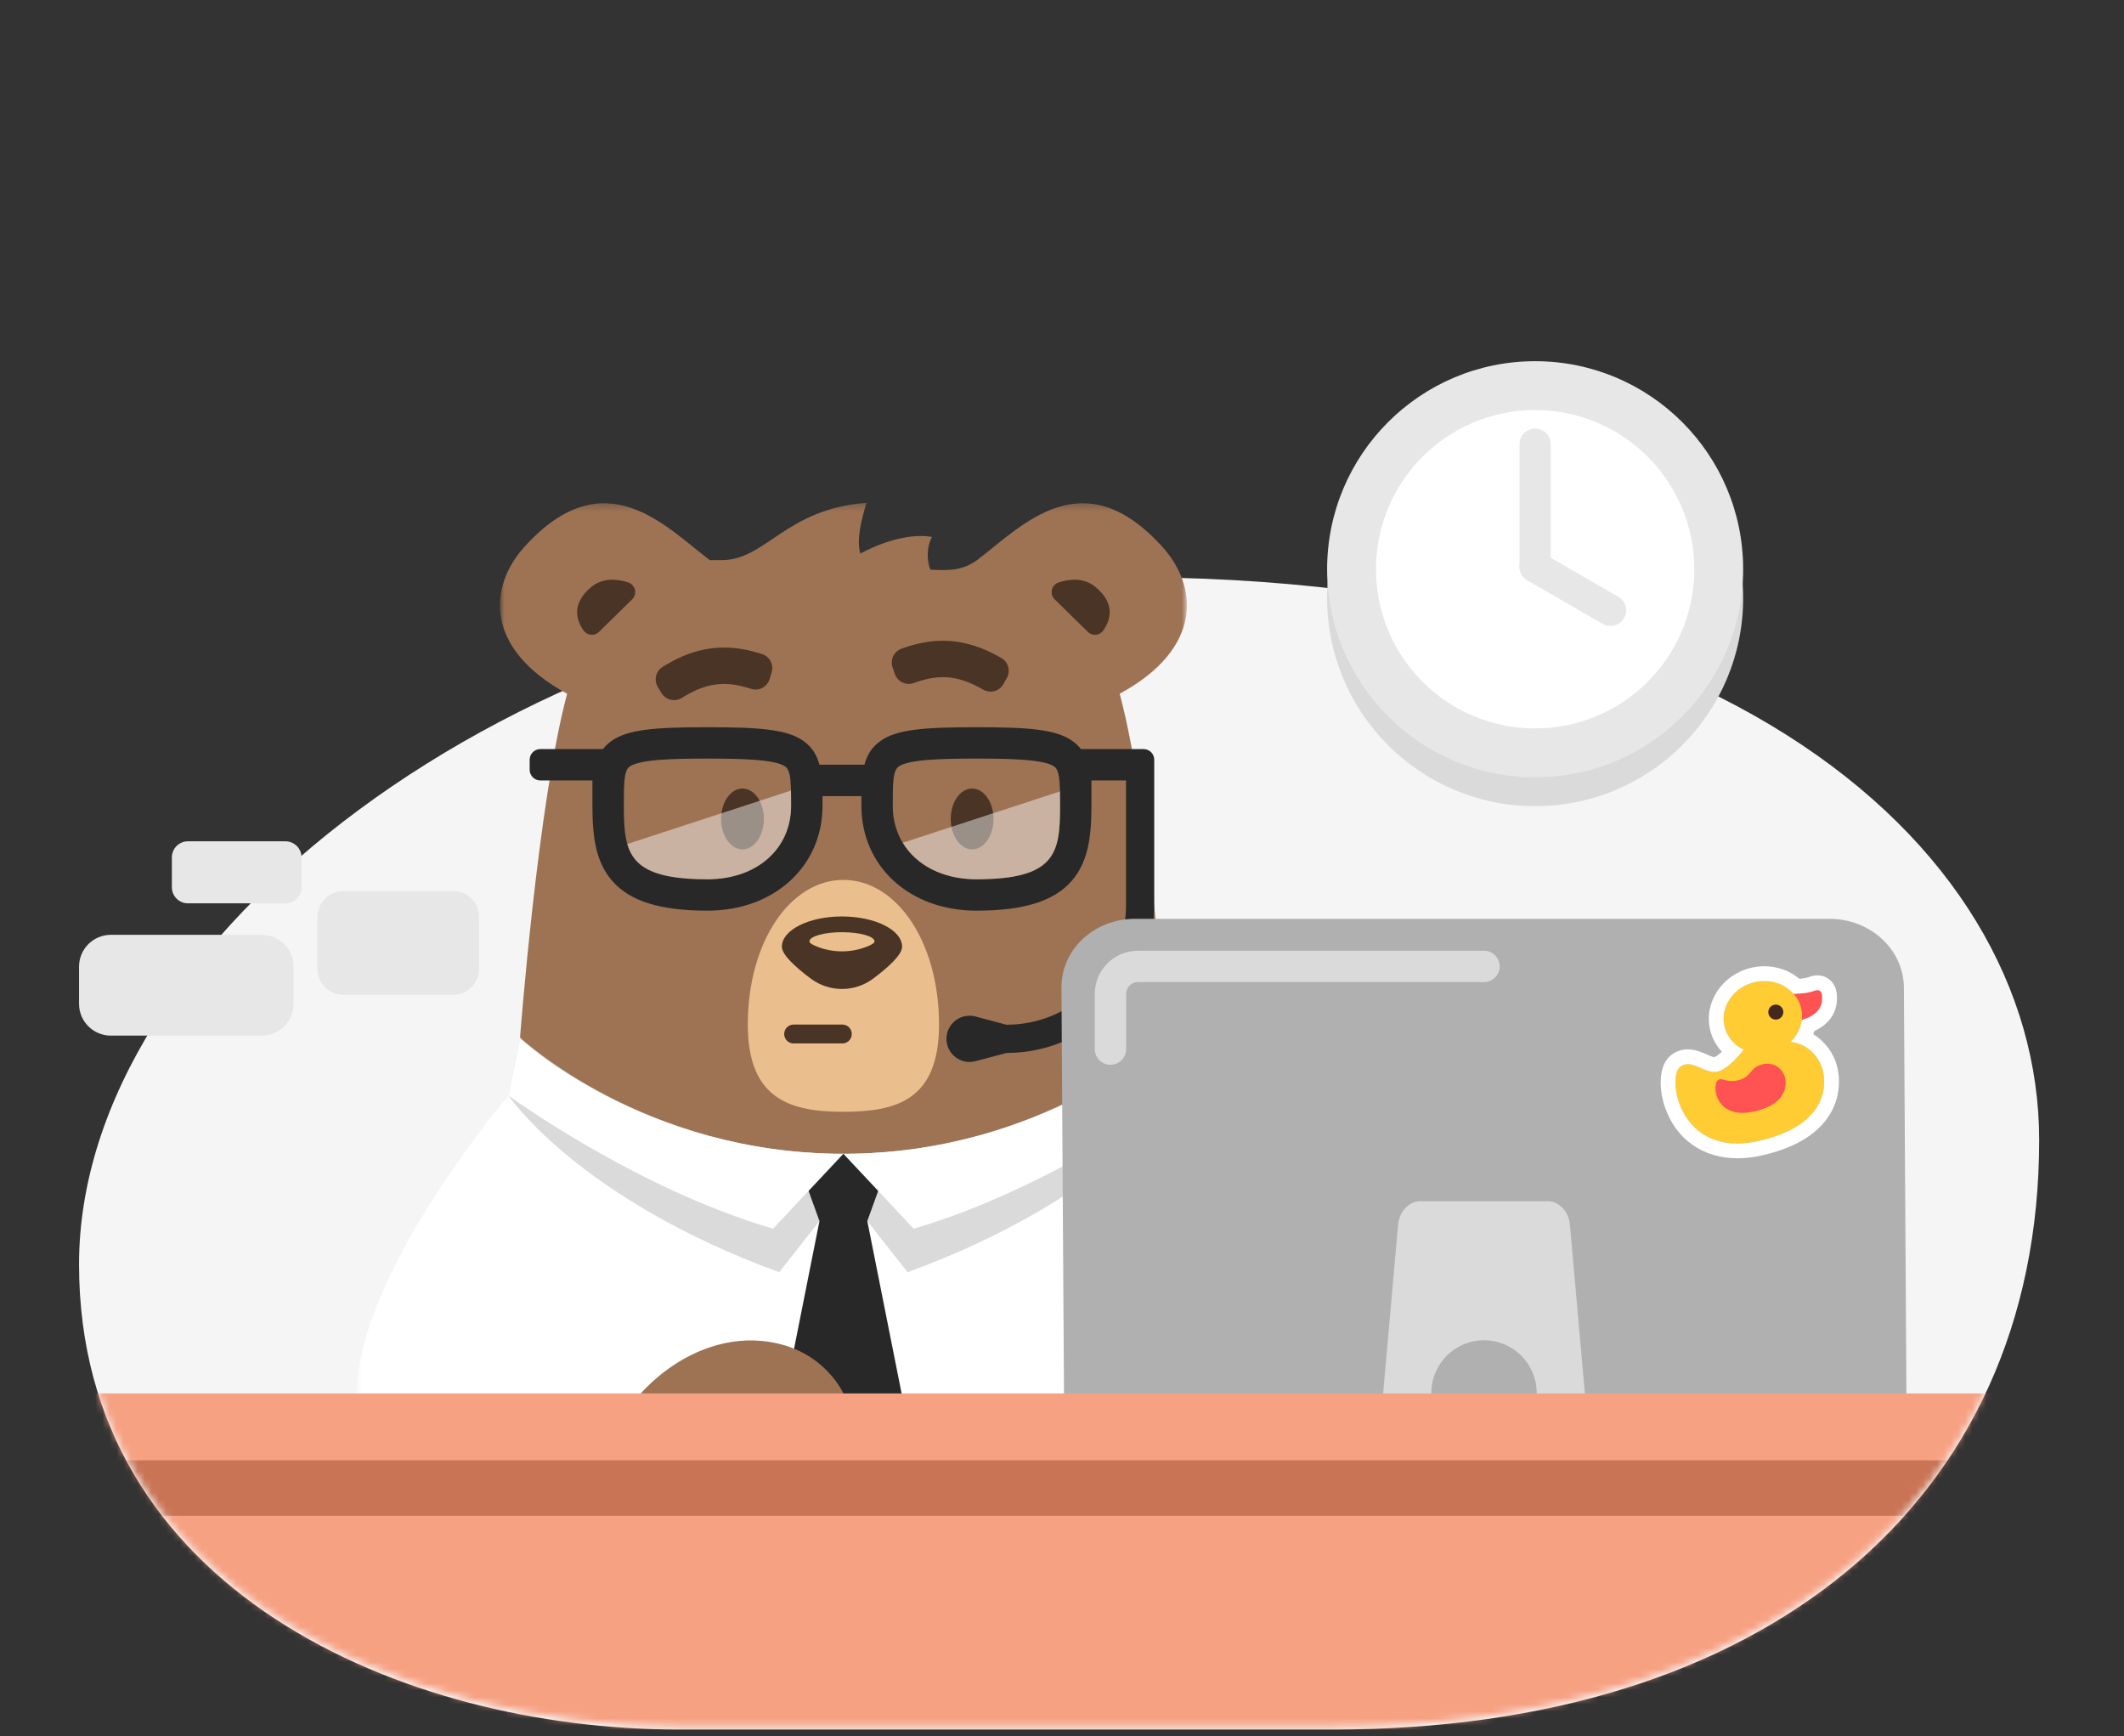 <svg width="301" height="246" viewBox="0 0 301 246" fill="none" xmlns="http://www.w3.org/2000/svg">
<rect x="0" y="0" width="301" height="246" fill="#333333" stroke="none"/>
<path d="M144.851 82.178C241.484 77.322 288.979 119.08 288.979 161.535C288.979 213.311 249.404 245.057 189.002 245.057C147.38 245.057 106.634 245.057 96.124 245.057C57.213 245.057 11.201 225.354 11.201 179.157C11.201 132.96 72.551 85.811 144.851 82.178Z" fill="#F5F5F5"/>
<path d="M217.551 55.27C201.273 55.27 188.072 68.471 188.072 84.748C188.072 101.026 201.273 114.227 217.551 114.227C233.837 114.227 247.029 101.026 247.029 84.748C247.029 68.471 233.837 55.27 217.551 55.27Z" fill="#DADADA"/>
<path d="M217.551 56.562C204.246 56.562 193.456 67.352 193.456 80.657C193.456 93.963 204.246 104.753 217.551 104.753C230.864 104.753 241.646 93.963 241.646 80.657C241.646 67.352 230.864 56.562 217.551 56.562Z" fill="white"/>
<path fill-rule="evenodd" clip-rule="evenodd" d="M188.072 80.657C188.072 64.38 201.273 51.179 217.551 51.179C233.837 51.179 247.029 64.38 247.029 80.657C247.029 96.935 233.837 110.136 217.551 110.136C201.273 110.136 188.072 96.935 188.072 80.657ZM194.997 80.657C194.997 93.113 205.094 103.212 217.551 103.212C230.007 103.212 240.106 93.113 240.106 80.657C240.106 68.201 230.007 58.103 217.551 58.103C205.094 58.103 194.997 68.201 194.997 80.657Z" fill="#E7E7E7"/>
<path d="M217.552 82.531C216.327 82.531 215.335 81.538 215.335 80.314V62.944C215.335 61.719 216.327 60.727 217.552 60.727C218.776 60.727 219.767 61.719 219.767 62.944V80.314C219.767 81.538 218.776 82.531 217.552 82.531Z" fill="#E7E7E7"/>
<path d="M228.231 88.698C227.855 88.698 227.474 88.603 227.125 88.4L216.442 82.234C215.383 81.621 215.019 80.266 215.631 79.207C216.243 78.146 217.598 77.783 218.659 78.395L229.341 84.562C230.401 85.174 230.764 86.53 230.152 87.59C229.742 88.3 228.997 88.698 228.231 88.698Z" fill="#E7E7E7"/>
<mask id="mask0" mask-type="alpha" maskUnits="userSpaceOnUse" x="50" y="155" width="23" height="59">
<path fill-rule="evenodd" clip-rule="evenodd" d="M50.52 155.236H72.055V213.771H50.52V155.236Z" fill="white"/>
</mask>
<g mask="url(#mask0)">
<path d="M72.055 155.236C72.055 155.236 23.602 212.038 72.055 213.771V155.236Z" fill="white"/>
</g>
<mask id="mask1" mask-type="alpha" maskUnits="userSpaceOnUse" x="70" y="71" width="99" height="95">
<path fill-rule="evenodd" clip-rule="evenodd" d="M70.846 71.245H168.2V165.724H70.846V71.245Z" fill="white"/>
</mask>
<g mask="url(#mask1)">
<path fill-rule="evenodd" clip-rule="evenodd" d="M164.719 77.476C153.392 64.983 144.813 74.543 138.462 79.367C136.435 80.845 134.471 80.866 131.853 80.714C131.29 79.414 131.342 77.391 132.078 76.079C127.419 75.266 121.926 78.441 121.926 78.441C121.361 76.538 122.009 73.859 122.791 71.245C111.291 72.109 108.56 79.367 102.275 79.367H100.584C94.234 74.543 85.651 64.983 74.325 77.476C69.288 83.032 68.485 91.832 80.371 98.298C76.232 113.681 73.699 147.004 73.699 147.004C73.699 147.004 84.018 165.725 119.522 165.725C155.027 165.725 165.347 147.004 165.347 147.004C165.347 147.004 162.816 113.681 158.677 98.298C170.559 91.832 169.759 83.032 164.719 77.476Z" fill="#9D7354"/>
</g>
<path fill-rule="evenodd" clip-rule="evenodd" d="M89.583 84.923C90.358 84.162 90.041 82.857 89.007 82.523C87.499 82.035 85.431 81.797 83.76 83.198C80.876 85.613 81.735 87.976 82.711 89.352C83.221 90.07 84.257 90.151 84.885 89.534L89.583 84.923Z" fill="#493426"/>
<path fill-rule="evenodd" clip-rule="evenodd" d="M149.462 84.923C148.687 84.162 149.004 82.857 150.038 82.523C151.546 82.035 153.614 81.797 155.286 83.198C158.169 85.613 157.311 87.976 156.334 89.352C155.825 90.07 154.788 90.151 154.161 89.534L149.462 84.923Z" fill="#493426"/>
<path fill-rule="evenodd" clip-rule="evenodd" d="M133.072 145.172C133.072 155.904 127.006 157.532 119.523 157.532C112.041 157.532 105.975 155.801 105.975 145.172C105.975 133.379 112.041 124.674 119.523 124.674C127.006 124.674 133.072 133.379 133.072 145.172Z" fill="#EBBF8D"/>
<path d="M112.469 146.51H119.37" stroke="#493426" stroke-width="2.674" stroke-linecap="round" stroke-linejoin="round"/>
<path d="M178.19 218.249C176.57 229.013 153.399 237.171 119.523 237.171C85.64 237.171 62.469 229.013 60.847 218.249C60.249 214.267 68.458 173.01 72.055 155.236C73.062 150.284 73.706 147.152 73.706 147.152C73.706 147.152 87.046 163.424 119.523 163.483C151.999 163.424 165.34 147.152 165.34 147.152C165.34 147.152 178.96 213.156 178.19 218.249Z" fill="white"/>
<path d="M119.519 163.484L122.908 173.005L128.614 180.266C157.17 169.82 166.984 155.236 166.984 155.236L165.342 147.011C165.342 147.011 147.869 163.484 119.519 163.484Z" fill="#DADADA"/>
<path d="M119.52 163.484L116.13 173.005L110.424 180.266C81.868 169.82 72.055 155.236 72.055 155.236L73.697 147.011C73.697 147.011 91.169 163.484 119.52 163.484Z" fill="#DADADA"/>
<path d="M122.908 173.005L126.362 163.47L119.518 163.484L112.675 163.47L116.129 173.005L108.727 210.205L119.518 219.59L130.311 210.205L122.908 173.005Z" fill="#282828"/>
<path d="M119.52 163.484L109.56 174.093C90.173 168.455 72.055 155.236 72.055 155.236L73.689 147.157C73.689 147.157 91.169 163.484 119.52 163.484Z" fill="white"/>
<path d="M119.519 163.484L129.478 174.093C148.865 168.455 166.984 155.236 166.984 155.236L165.349 147.157C165.349 147.157 147.869 163.484 119.519 163.484Z" fill="white"/>
<path fill-rule="evenodd" clip-rule="evenodd" d="M109.067 96.22C108.729 97.325 107.56 97.947 106.455 97.61L105.985 97.467C102.686 96.46 100.089 96.802 97.022 98.647L96.602 98.9C95.611 99.496 94.326 99.177 93.73 98.187L93.223 97.344C92.627 96.353 92.946 95.068 93.937 94.472L94.358 94.219C98.648 91.637 102.822 91.098 107.494 92.523L107.963 92.667C109.069 93.004 109.692 94.174 109.354 95.279L109.067 96.22Z" fill="#493426"/>
<path fill-rule="evenodd" clip-rule="evenodd" d="M126.811 95.49C127.187 96.583 128.377 97.164 129.47 96.788L129.935 96.629C133.197 95.508 135.804 95.758 138.933 97.496L139.362 97.734C140.373 98.295 141.647 97.931 142.208 96.921L142.685 96.06C143.247 95.05 142.882 93.777 141.87 93.216L141.441 92.977C137.064 90.547 132.873 90.154 128.254 91.741L127.79 91.901C126.697 92.276 126.115 93.467 126.492 94.561L126.811 95.49Z" fill="#493426"/>
<path fill-rule="evenodd" clip-rule="evenodd" d="M127.84 134.146C127.84 135.3 125.82 137.106 123.749 138.656C121.122 140.619 117.519 140.619 114.891 138.656C112.819 137.106 110.8 135.3 110.8 134.146C110.8 131.777 114.615 129.856 119.32 129.856C124.026 129.856 127.84 131.777 127.84 134.146Z" fill="#493426"/>
<path fill-rule="evenodd" clip-rule="evenodd" d="M123.936 133.397C123.936 133.629 123.458 133.894 122.811 134.146C120.57 135.017 118.07 135.017 115.83 134.146C115.183 133.894 114.705 133.629 114.705 133.397C114.705 132.672 116.771 132.085 119.321 132.085C121.87 132.085 123.936 132.672 123.936 133.397Z" fill="#EBBF8D"/>
<path fill-rule="evenodd" clip-rule="evenodd" d="M108.251 116.038C108.251 118.418 106.894 120.348 105.219 120.348C103.545 120.348 102.188 118.418 102.188 116.038C102.188 113.658 103.545 111.729 105.219 111.729C106.894 111.729 108.251 113.658 108.251 116.038Z" fill="#493426"/>
<path fill-rule="evenodd" clip-rule="evenodd" d="M140.795 116.038C140.795 118.418 139.437 120.348 137.763 120.348C136.089 120.348 134.731 118.418 134.731 116.038C134.731 113.658 136.089 111.729 137.763 111.729C139.437 111.729 140.795 113.658 140.795 116.038Z" fill="#493426"/>
<path fill-rule="evenodd" clip-rule="evenodd" d="M163.572 128.246V107.934H163.572V107.649C163.572 106.809 162.894 106.139 162.061 106.139H153.183C152.858 105.719 152.467 105.335 151.981 104.996C149.652 103.331 145.74 103.043 138.372 103.043C131.003 103.043 127.09 103.331 124.761 104.996C123.531 105.874 122.861 107 122.5 108.356H116.126C115.765 107 115.101 105.874 113.864 104.996C111.543 103.331 107.623 103.043 100.254 103.043C92.893 103.043 88.973 103.331 86.652 104.996C86.166 105.335 85.775 105.719 85.451 106.139H76.572C75.74 106.139 75.061 106.809 75.061 107.649V109.071C75.061 109.904 75.74 110.582 76.572 110.582H83.955V114.17C83.955 118.665 84.441 122.201 86.821 124.883C89.334 127.714 93.6 129.033 100.254 129.033C109.701 129.033 116.561 122.784 116.561 114.17V112.807H122.072V114.17C122.072 122.784 128.925 129.033 138.372 129.033C145.033 129.033 149.299 127.714 151.812 124.883C154.184 122.201 154.671 118.665 154.671 114.17V110.582H159.574V128.246C159.574 137.593 151.97 145.198 142.622 145.198L142.622 145.197L138.247 144.03C136.167 143.474 134.126 145.042 134.126 147.196C134.126 149.349 136.167 150.916 138.247 150.361L142.622 149.195C154.173 149.195 163.572 139.797 163.572 128.246ZM138.371 124.589C149.675 124.589 150.227 120.823 150.227 114.17C150.227 110.817 150.19 109.182 149.402 108.614C147.943 107.575 142.947 107.486 138.371 107.486C133.802 107.486 128.799 107.575 127.348 108.614C126.552 109.182 126.515 110.817 126.515 114.17C126.515 120.308 131.393 124.589 138.371 124.589ZM112.11 114.17C112.11 120.308 107.239 124.589 100.254 124.589C90.609 124.589 88.798 121.846 88.475 116.908C88.418 116.059 88.406 115.146 88.406 114.17C88.406 110.817 88.435 109.182 89.231 108.614C90.682 107.575 95.686 107.486 100.254 107.486C104.83 107.486 109.825 107.575 111.284 108.614C111.569 108.817 111.753 109.164 111.876 109.671C112.095 110.579 112.11 112.018 112.11 114.17Z" fill="#282828"/>
<g opacity="0.45">
<path fill-rule="evenodd" clip-rule="evenodd" d="M100.254 124.589C107.24 124.589 112.11 120.309 112.11 114.17C112.11 113.352 112.108 112.638 112.093 112.017L88.897 119.59C89.832 122.828 92.529 124.589 100.254 124.589Z" fill="white"/>
<path fill-rule="evenodd" clip-rule="evenodd" d="M127.937 119.41C129.863 122.607 133.628 124.589 138.372 124.589C149.675 124.589 150.227 120.824 150.227 114.17C150.227 113.405 150.225 112.732 150.213 112.138L127.937 119.41Z" fill="white"/>
</g>
<path fill-rule="evenodd" clip-rule="evenodd" d="M118.745 203.484H86.594C91.161 194.728 99.053 190.023 106.119 189.932C109.845 189.885 113.34 190.976 115.999 193.141C121.284 197.473 121.566 203.484 118.745 203.484Z" fill="#9D7354"/>
<mask id="mask2" mask-type="alpha" maskUnits="userSpaceOnUse" x="11" y="81" width="278" height="164">
<path d="M144.851 81.76C241.484 76.904 288.979 118.662 288.979 161.118C288.979 212.893 249.404 244.639 189.002 244.639C147.38 244.639 106.634 244.639 96.124 244.639C57.213 244.639 11.201 224.936 11.201 178.739C11.201 132.542 72.551 85.393 144.851 81.76Z" fill="white"/>
</mask>
<g mask="url(#mask2)">
<path d="M259.776 210.213H161.329C155.548 210.213 150.834 205.856 150.8 200.482L150.424 139.921C150.39 134.548 155.05 130.19 160.832 130.19H259.279C265.06 130.19 269.774 134.548 269.808 139.921L270.184 200.482C270.217 205.856 265.558 210.213 259.776 210.213Z" fill="#B0B0B0"/>
<path fill-rule="evenodd" clip-rule="evenodd" d="M201.313 170.202H219.295C220.938 170.202 222.313 171.645 222.482 173.546L227.001 224.538H193.607L198.126 173.546C198.295 171.645 199.671 170.202 201.313 170.202ZM210.305 189.905C214.428 189.905 217.77 193.247 217.77 197.37C217.77 201.493 214.428 204.834 210.305 204.834C206.183 204.834 202.84 201.493 202.84 197.37C202.84 193.247 206.183 189.905 210.305 189.905Z" fill="#DADADA"/>
<path fill-rule="evenodd" clip-rule="evenodd" d="M234.774 221.885H185.835C184.37 221.885 183.182 223.073 183.182 224.538C183.182 226.003 184.37 227.192 185.835 227.192H234.774C236.239 227.192 237.427 226.003 237.427 224.538C237.427 223.073 236.239 221.885 234.774 221.885Z" fill="#D8D9D9"/>
<path fill-rule="evenodd" clip-rule="evenodd" d="M234.774 221.885H185.835C184.37 221.885 183.182 223.073 183.182 224.538C183.182 226.003 184.37 227.192 185.835 227.192H234.774C236.239 227.192 237.427 226.003 237.427 224.538C237.427 223.073 236.239 221.885 234.774 221.885Z" fill="#B0B1B2"/>
<path d="M254.109 140.811C254.109 140.811 256.07 140.832 257.217 140.348C257.217 140.348 258.103 140.009 258.212 140.994C258.321 141.977 258.248 143.837 254.952 144.629C251.656 145.422 254.109 140.811 254.109 140.811Z" fill="#FF5252"/>
<path d="M255.248 142.853C255.906 145.606 254.007 148.419 251.007 149.136C248.007 149.853 245.041 148.202 244.383 145.449C243.726 142.697 245.624 139.883 248.625 139.166C251.624 138.449 254.59 140.1 255.248 142.853Z" fill="#FFCC34"/>
<path d="M247.096 148.737C247.096 148.737 245.052 151.442 243.386 151.84C241.685 152.246 239.697 149.899 238.109 151.145C236.143 152.687 237.986 164.363 249.508 161.61C261.029 158.856 258.205 151.265 258.205 151.265C258.205 151.265 256.796 146.419 250.945 147.817L247.096 148.737Z" fill="#FFCC34"/>
<path d="M246.064 153.118C244.366 153.392 243.963 152.521 243.39 153.139C242.574 154.018 243.209 158.773 248.733 157.453C254.258 156.132 252.904 152.492 252.904 152.492C252.904 152.492 252.434 150.878 250.654 150.729C250.034 150.676 249.418 150.846 248.884 151.164C248.023 151.677 247.834 152.833 246.064 153.118Z" fill="#FF5252"/>
<path d="M252.692 143.16C252.555 142.588 251.981 142.235 251.411 142.372C250.838 142.509 250.487 143.083 250.623 143.654C250.76 144.226 251.333 144.578 251.905 144.442C252.476 144.305 252.829 143.731 252.692 143.16Z" fill="#44271D"/>
<path fill-rule="evenodd" clip-rule="evenodd" d="M250.032 136.908C249.399 136.908 248.762 136.984 248.139 137.133C244.022 138.117 241.425 142.065 242.35 145.935C242.628 147.098 243.205 148.153 244.015 149.021C243.578 149.421 243.181 149.715 242.938 149.795C242.729 149.774 242.229 149.557 241.893 149.412C241.107 149.071 240.216 148.686 239.176 148.686C238.313 148.686 237.497 148.968 236.819 149.501C234.969 150.952 235.074 154.357 235.955 156.907C237.516 161.424 241.345 164.12 246.199 164.12C247.396 164.12 248.673 163.96 249.994 163.644C254.764 162.504 257.985 160.421 259.568 157.453C261.286 154.233 260.405 151.228 260.194 150.617C259.834 149.438 258.824 147.669 256.962 146.542C257.022 146.392 257.077 146.24 257.127 146.086C259.413 145.036 260.555 143.147 260.29 140.763C260.123 139.254 258.994 138.2 257.545 138.2C257.052 138.2 256.66 138.322 256.471 138.393L256.437 138.407L256.402 138.422C256.1 138.549 255.548 138.638 254.987 138.684C253.638 137.545 251.884 136.908 250.032 136.908ZM250.031 139C251.668 139 253.182 139.679 254.179 140.81C254.534 140.81 256.195 140.779 257.215 140.348C257.215 140.348 257.363 140.291 257.544 140.291C257.809 140.291 258.147 140.41 258.211 140.993C258.315 141.936 258.244 143.68 255.339 144.521C255.2 145.681 254.642 146.77 253.778 147.616C257.272 148.061 258.204 151.265 258.204 151.265C258.204 151.265 261.029 158.857 249.507 161.611C248.299 161.899 247.2 162.029 246.198 162.029C237.643 162.029 236.348 152.526 238.109 151.145C238.448 150.879 238.805 150.777 239.175 150.777C240.392 150.777 241.736 151.888 242.965 151.888C243.107 151.888 243.248 151.873 243.386 151.841C245.051 151.442 247.095 148.737 247.095 148.737L247.103 148.736C245.765 148.09 244.738 146.933 244.383 145.45C243.725 142.697 245.624 139.884 248.624 139.166C249.097 139.053 249.569 139 250.031 139Z" fill="white"/>
<path d="M159.588 148.648C159.588 149.875 158.594 150.869 157.367 150.869C156.141 150.869 155.146 149.875 155.146 148.648V140.828C155.146 137.449 157.884 134.711 161.263 134.711H210.304C211.531 134.711 212.525 135.705 212.525 136.932C212.525 138.158 211.531 139.152 210.304 139.152H161.263C160.338 139.152 159.588 139.902 159.588 140.828V148.648Z" fill="#DADADA"/>
<path d="M-5.806 245.057H300.317V197.438H-5.806V245.057Z" fill="#F7A183"/>
<path d="M-5.806 214.774H300.317V206.917H-5.806V214.774Z" fill="#CA7456"/>
</g>
<path d="M37.102 146.739H15.705C13.218 146.739 11.201 144.723 11.201 142.235V136.962C11.201 134.475 13.218 132.458 15.705 132.458H37.102C39.59 132.458 41.606 134.475 41.606 136.962V142.235C41.606 144.723 39.59 146.739 37.102 146.739Z" fill="#E7E7E7"/>
<path d="M64.219 140.956H48.653C46.625 140.956 44.98 139.312 44.98 137.284V129.939C44.98 127.911 46.625 126.267 48.653 126.267H64.219C66.247 126.267 67.891 127.911 67.891 129.939V137.284C67.891 139.312 66.247 140.956 64.219 140.956Z" fill="#E7E7E7"/>
<path d="M40.45 127.996H26.639C25.376 127.996 24.354 126.973 24.354 125.711V121.491C24.354 120.229 25.376 119.206 26.639 119.206H40.45C41.712 119.206 42.734 120.229 42.734 121.491V125.711C42.734 126.973 41.712 127.996 40.45 127.996Z" fill="#E7E7E7"/>
</svg>
